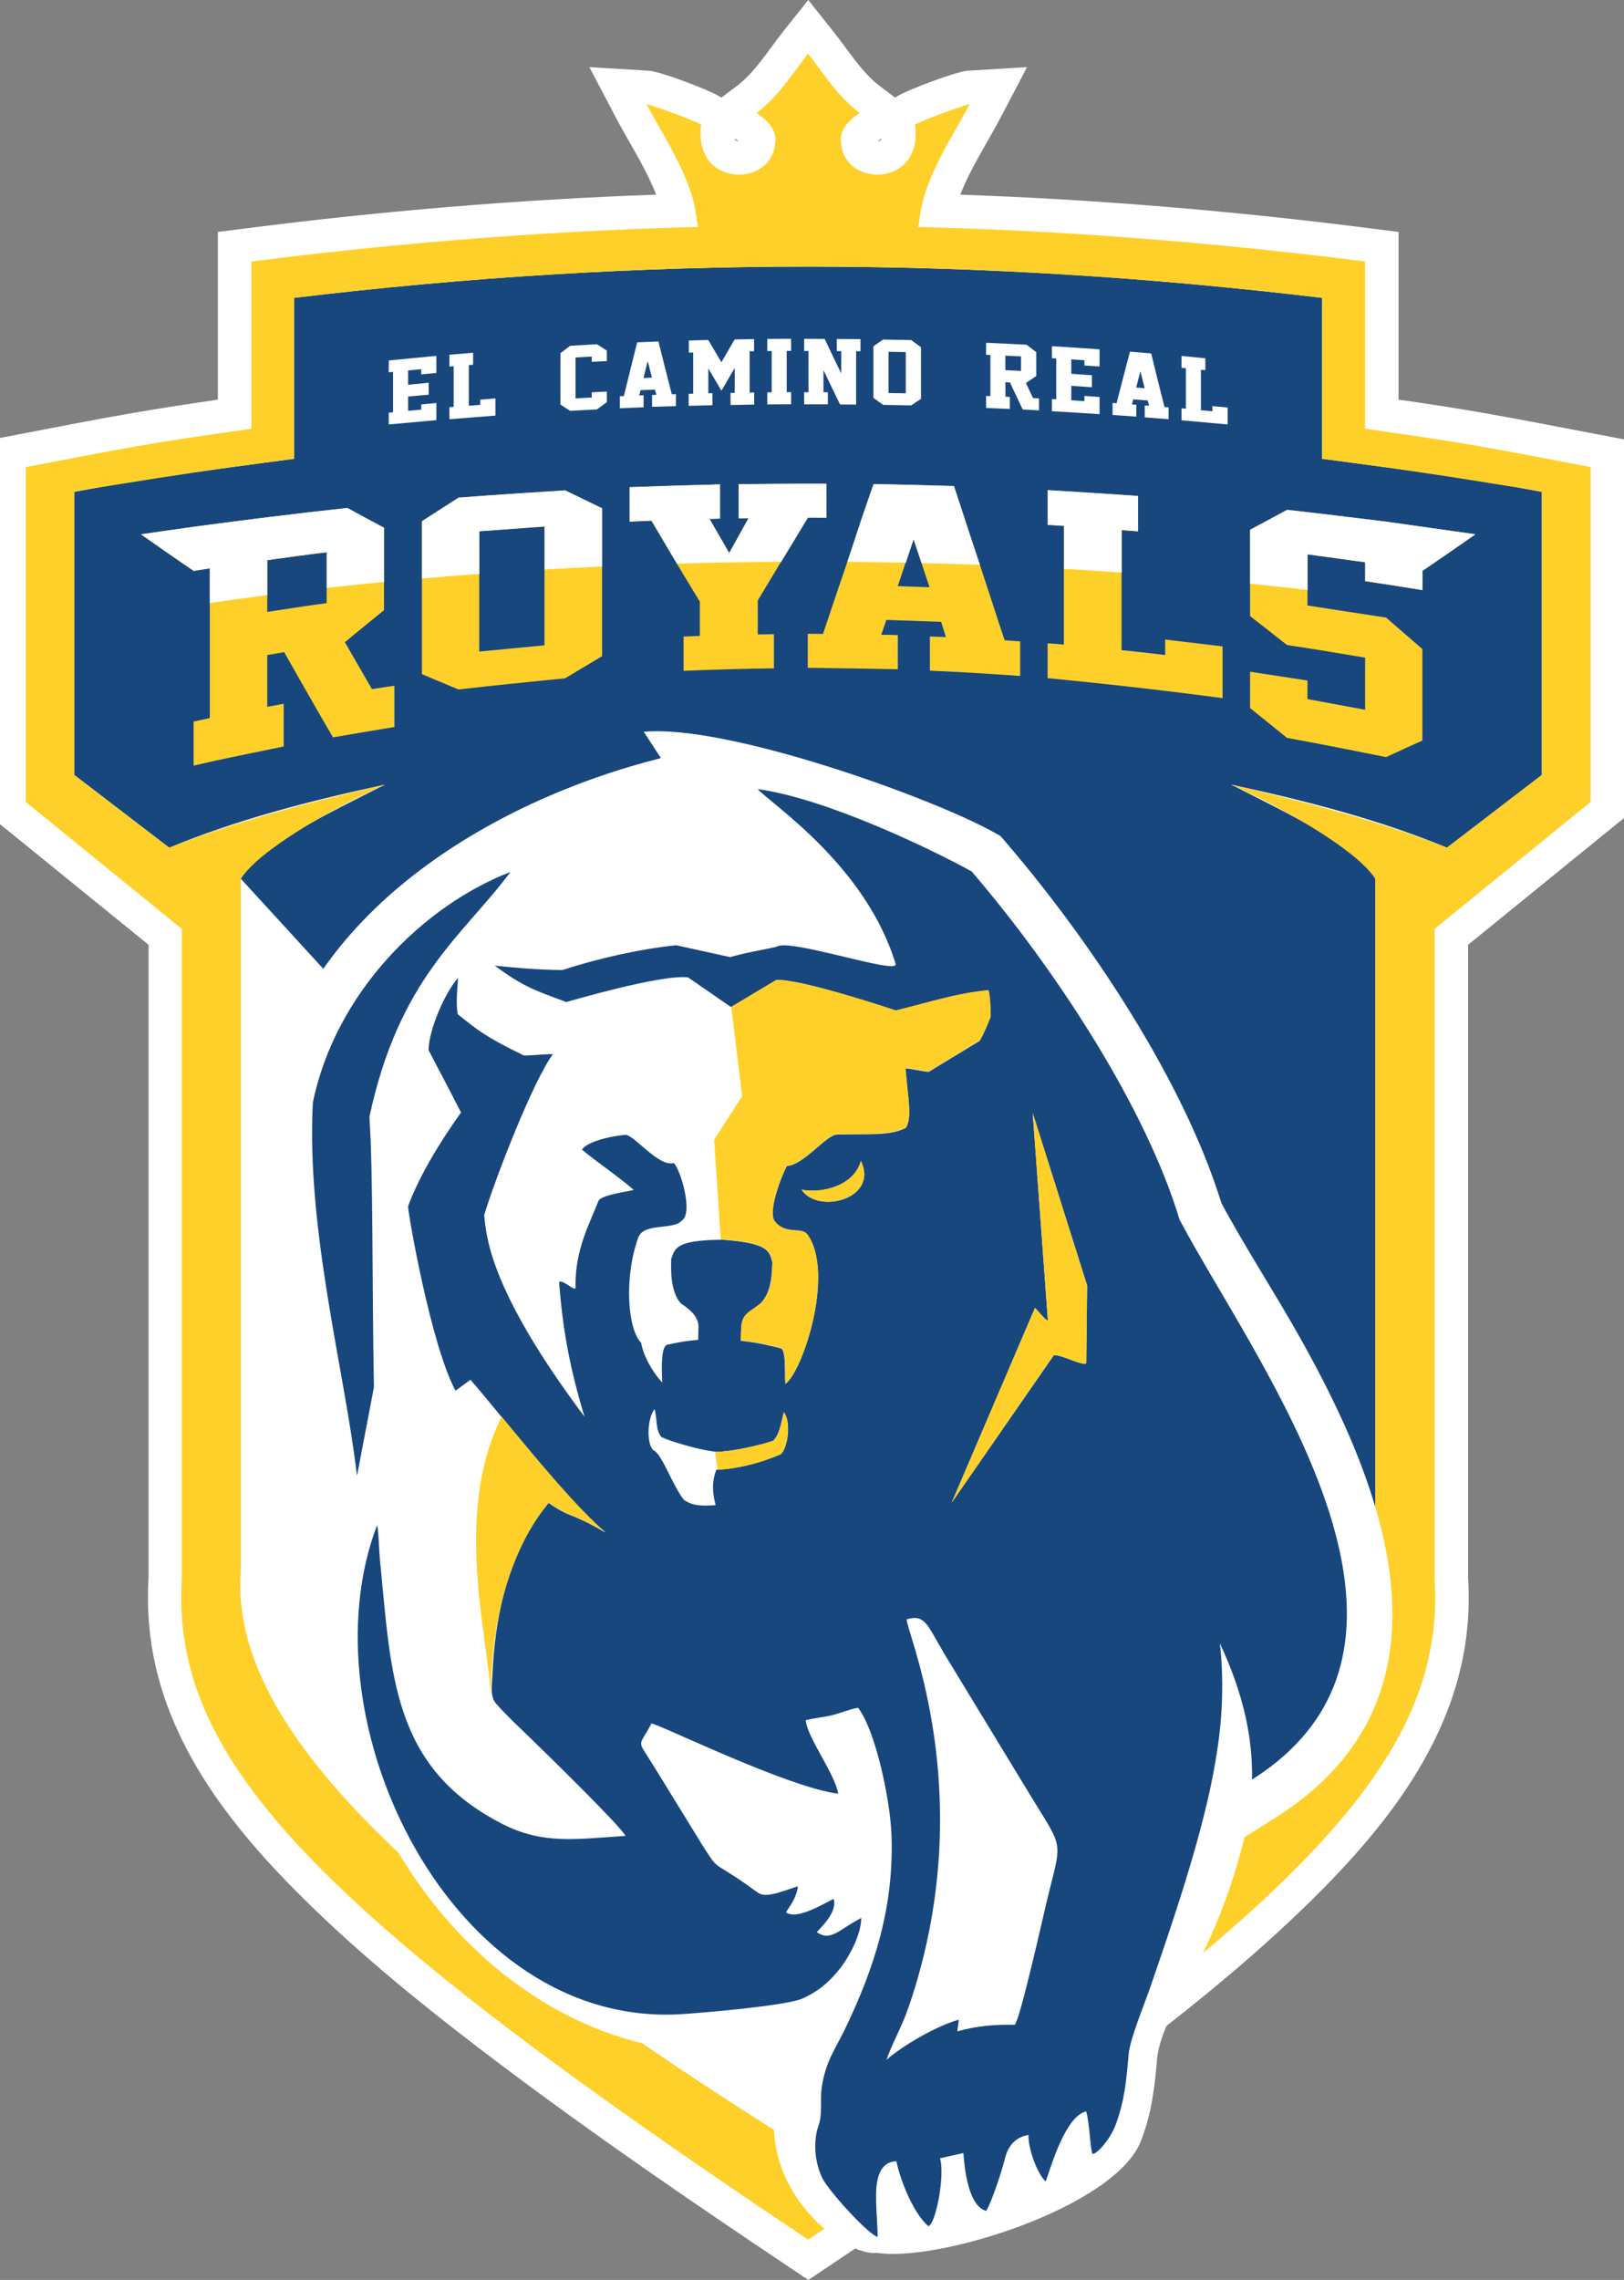 <?xml version="1.0" encoding="UTF-8"?><svg id="Layer_1" xmlns="http://www.w3.org/2000/svg" viewBox="0 0 214.81 301.5"><rect x="0" y="0" width="214.81" height="301.5" fill="#808080" stroke="none"/><defs><style>.cls-1,.cls-2{fill:#fff;}.cls-3,.cls-4{fill:#ffd02a;}.cls-5{fill:#18477e;}.cls-5,.cls-2,.cls-4{fill-rule:evenodd;}</style></defs><path class="cls-2" d="M116.09,18.67c.13,0,.25-.03,.33-.07,.1-.05,.17-.16,.21-.3l-.4,.28s-.08,.06-.13,.09h0Zm2.3-5.76l.31-.19c1.36-.84,7.76-3.27,9.31-3.37l7.84-.47-3.65,6.95c-1.5,2.86-3.84,6.44-5.18,9.91,18.09,.64,36.14,2.15,54.1,4.44l3.87,.49v22.18c3.72,.53,7.43,1.09,11.13,1.74,5.05,.88,10.08,1.87,15.11,2.83l3.6,.69v50.05l-20.64,16.78v83.58c.12,2.11,.11,4.22-.07,6.32-1.27,14.81-10.65,26.65-20.89,36.69-7.92,7.77-16.79,14.85-25.65,21.52-12.41,9.35-25.29,18.17-38.2,26.8l-2.46,1.65-2.46-1.65c-12.91-8.63-25.79-17.46-38.2-26.8-8.86-6.67-17.73-13.75-25.65-21.52-10.24-10.04-19.62-21.88-20.89-36.69-.13-1.51-.17-3.02-.14-4.54,.01-.6,.04-1.19,.07-1.78V124.94L-1.02,108.16V58.11l3.6-.69c5.03-.96,10.06-1.96,15.11-2.83,3.7-.64,7.41-1.2,11.13-1.74V30.67l3.87-.49c17.96-2.29,36.01-3.8,54.1-4.44-1.34-3.47-3.67-7.06-5.18-9.91l-3.65-6.95,7.84,.47c1.55,.09,7.95,2.53,9.31,3.37l.31,.19,2.02-1.52c2.4-1.8,4.16-4.7,6.01-7.04l3.46-4.35,3.46,4.35c1.86,2.33,3.61,5.23,6.01,7.04l2.02,1.52h0Zm-21.23,5.39c.04,.14,.11,.26,.21,.3,.08,.04,.2,.06,.33,.07-.05-.04-.09-.07-.13-.09l-.4-.28h0Z"/><path class="cls-2" d="M20.64,208.55V124.46L0,107.67V58.95l2.77-.53c5.03-.96,10.05-1.95,15.09-2.83,3.98-.69,7.98-1.29,11.97-1.86v-6.77l2.98-.38c24.59-3.13,49.3-4.79,74.08-4.79s49.5,1.66,74.08,4.79l2.98,.38v6.77c4,.57,7.99,1.17,11.97,1.86,5.04,.88,10.07,1.87,15.09,2.83l2.77,.53v48.72l-20.64,16.78v84.1c.12,2.07,.11,4.14-.07,6.2-1.24,14.54-10.54,26.2-20.59,36.05-7.89,7.74-16.73,14.79-25.55,21.43-12.4,9.33-25.26,18.15-38.16,26.77l-1.89,1.27-1.89-1.27c-12.9-8.62-25.76-17.44-38.16-26.77-8.82-6.64-17.66-13.7-25.55-21.43-10.05-9.85-19.35-21.51-20.59-36.05-.13-1.47-.17-2.95-.14-4.43,.01-.59,.04-1.18,.07-1.77h0Z"/><path class="cls-5" d="M38.89,39.39v21.28l-4.37,.58c-10.57,1.41-14.21,1.86-24.7,3.79v37.44l12.56,9.62c8.79-3.65,18.5-6.19,28.54-8.34-6.5,3.29-19.06,9.36-19.06,12.45l108.32,118.31c15.36-17.03,36.34-8.14,44.25-21.85,7-12.13,1.16-69.31-2.52-96.46,0-3.09-12.55-9.15-19.06-12.45,10.04,2.15,19.76,4.69,28.54,8.34l12.56-9.62v-37.44c-10.49-1.93-14.12-2.38-24.7-3.79l-4.37-.58v-21.28c-45.97-5.51-90.04-5.51-136,0h0Z"/><path class="cls-4" d="M38.89,39.39v21.28l-4.37,.58c-5.94,.79-11.87,1.67-17.78,2.63-4.61,.75-2.32,.31-6.92,1.16v37.44l12.56,9.62c8.91-3.51,17.94-5.86,28.54-8.34-7.4,3.34-16.71,8.75-19.06,12.45v91.51c-1.5,19.18,19.36,42.1,75.02,76.77,55.66-34.67,76.53-57.59,75.02-76.77V116.21c-2.35-3.7-11.66-9.11-19.06-12.45,10.6,2.49,19.64,4.83,28.54,8.34l12.56-9.62v-37.44c-4.6-.85-2.3-.41-6.92-1.16-5.91-.96-11.84-1.84-17.78-2.63l-4.37-.58v-21.28c-45.97-5.51-90.04-5.51-136,0h0ZM106.9,296.18c-63.78-42.64-83.4-62.52-82.92-85.78,.01-.58,.04-1.16,.07-1.74V122.84L3.41,106.05V61.77c13.97-2.66,15.94-3.12,29.84-5.07v-22.12c49.86-6.35,97.45-6.35,147.31,0v22.12c13.9,1.95,15.86,2.41,29.84,5.07v44.28l-20.64,16.78v85.82c1.5,24.03-17.49,43.82-82.85,87.52h0Z"/><path class="cls-2" d="M85.16,96.77c11.07-1.01,38.02,8.69,46.24,13.26l.93,.52,.69,.8c11.05,12.86,23.51,31.45,28.53,47.73,3.15,5.87,6.89,11.58,10.17,17.4,11,19.45,22.69,47.62-2.95,63.85l-4.15,2.63c-4.06,16.38-10.62,22.47-11.55,29.05-.34,3.97-.69,7.3-2.14,11.07-3.37,8.81-26.95,16.13-34.93,14.83-3.87,.6-15.62-7.68-13.35-20.14,0-.86,.03-1.71,.16-2.57,.25-1.76,.64-3.11,1.14-4.34-34.68,5.88-62.06-26.9-61.46-65.02l-1.17-10c-.62-5.26-1.61-10.53-2.53-15.75-1.07-6.03-2.09-12.08-2.75-18.17-.58-5.44-.87-10.95-.59-16.42l.02-.45,.09-.44c4.88-23.64,28.82-38.54,51.86-44.36l-2.27-3.48h0Z"/><path class="cls-5" d="M119.94,214.14c2.42-.72,2.71,.73,4.95,4.53l11.18,18.39c4.81,7.91,4.41,5.88,2.31,14.7-.45,1.9-3.47,15.36-4.16,16-2.61-.04-4.83,.1-7.56,.86-.12,.03,.25-1.56,.13-1.53-2.88,.81-7.36,3.39-9.53,5.3,.65-1.93,1.81-3.98,2.62-6.14,.8-2.15,1.46-4.36,2.06-6.68,6.46-25.1-2.16-44.08-2.01-45.43h0Zm36.12-52.78c10.07,18.99,38.27,55.79,9.55,73.97,.08-5.24-.96-10.95-4.25-18.01,.52,4.78,.37,9.6-.4,14.43-.27,1.78-.62,3.57-1.01,5.36-1.81,8.2-5.12,17.94-7.91,25.99-.72,2.09-2.58,6.55-2.75,8.54-.31,3.55-.54,6.24-1.77,9.47-.61,1.58-2.22,3.64-3.01,3.74-.34-.83-.36-3.99-.84-5.64-2.76,.63-4.64,7.31-5.36,9.28-1.27-1.26-2.35-4.62-2.27-6.17-1.89,.33-2.75,1.64-3.12,3.14-.31,1.33-1.75,5.77-2.47,6.91-2.35-.61-2.87-5.53-3.02-7.65l-3.09,.69c.67,2.21-.54,8.66-1.54,8.98-2.23-1.93-3.86-6.68-4.23-8.58-1.64,.03-2.31,1.3-2.56,2.8-.33,1.92,.07,5.09,.08,7.2-1.07-.17-6.49-6.03-7.34-7.82-1.11-2.33-1.14-5.09-.47-6.93,.53-1.47,.17-3.34,.41-5,.5-3.46,1.85-5.18,3.07-7.72,3.92-8.14,6.55-16.28,6.15-25.89-.19-4.45-2.07-13.56-4.41-16.61-.93,.12-2.29,.69-3.35,.96-1.13,.28-2.39,.39-3.57,.67,.16,2.27,3.85,7.05,4.29,9.73-6.73-.85-23.3-9.03-24.7-9.29-1.17,2.3-1.78,2.31-1.04,3.51,.66,1.07,1.35,2.13,2.02,3.23l5.92,9.62c2.04,3.17,1.12,1.76,5.53,4.84,.99,.69,1.49,1.08,1.83,1.28,1.13,.66,3.78-.59,5.12-.94-.24,1.63-1.06,2.57-1.59,3.43,1.38,1.06,4.87-1.06,6.29-1.77,.65,1.82-2.09,4.15-2.21,4.41,1.12,.68,1.73,.72,3.74-.62,.69-.46,1.43-.88,2.14-1.28-.02,2.25-1.6,5.11-2.67,6.51-1.34,1.75-2.82,3.12-5.06,4.14-2.08,.95-12.77,1.86-15.84,2.07-30.56,2.09-50.35-38.79-40.47-64.66,.21,.8,.25,3.32,.36,4.41,1.52,15.34,1.57,27.61,16.19,35.1,5.44,2.79,9.94,1.99,16.3,1.59-.43-1.09-10.68-11.11-12.83-13.18-1.47-1.43-2.9-2.73-4.31-4.35-.81-.92-.51-2.51-.44-4.05,.06-1.36,.17-2.78,.33-4.12,.3-2.51,.79-5.1,1.43-7.38,.83-2.96,1.77-5.16,2.96-7.29l.14,.02c1.38-2.41,2.5-3.58,2.55-3.69,3,2.1,2.73,1.12,7.53,3.93-5.17-4.36-13.83-15.59-17.86-20.21l-1.98,1.45c-3.33-6.2-6.38-24.06-6.27-24.41,1.55-4.16,4.27-8.55,7-12.39-.02-.05-2.58-5-4.29-8.23,0-2.62,2.16-7.65,3.9-9.55-.16,2-.27,3.57-.04,4.79,2.47,1.98,3.57,2.95,8.69,5.43,.19,.14,4-.28,3.87-.11-2.55,3.43-7.59,16.31-9.07,21.26,.31,2.34,.27,9.31,13.27,26.64-1.92-6.36-2.88-11.43-3.36-17.85,.77-.19,2.22,1.51,2.19,.71-.17-4.91,2.06-8.83,3.01-11.37,.31-.84,4.17-1.28,4.67-1.48-1.66-1.49-5.26-3.97-6.82-5.31,.12-.48,1.89-1.56,5.7-1.97,1.13-.06,4.42,4.31,6.42,3.73,.91,.85,2.63,6.74,1.03,7.63-1.09,1.28-5.13,.19-5.76,2.32-1.84,5.17-1.4,11.99,.42,13.83,.26,1.61,1.39,3.74,2.79,5.25-.14-2.47-.09-4.86,.69-5.01,.91-.18,2.09-.49,4.06-.63l.04-1.79c-.02-1.16-.91-2.12-2.32-3.02-1.48-1.63-1.31-4.76-1.29-5.88,.49-1.4,.55-2.51,6.78-2.56,6.21,.45,6.2,1.56,6.6,2.99-.06,1.12,0,3.92-1.58,5.45-1.4,1.17-2.4,1.25-2.54,3.12l-.04,1.8c2.5,.27,4.29,.76,5.26,1,.77,.19,.5,3.66,.62,4.71,2.33-1.69,6.52-14.63,2.93-19.7-.78-1.11-2.85,.09-4.33-1.75-1.11-1.48,1.46-7.36,1.63-7.37,2.22-.15,5.19-4.13,6.61-4.16,4.37-.11,7.05,.19,9.11-.89,.78-1.36,.31-3.54-.07-7.8-.02-.22,2.92,.51,3.11,.38l6.72-4.08c.54-.98,1.03-2.06,1.44-3.21,0-1.34-.09-2.67-.29-3.46-4.3,.4-7.77,1.59-12.27,2.68-.14-.05-12.52-4.21-15.81-4.03l-5.96,3.56-5.69-3.93c-3.56-.44-15.95,3.23-16.1,3.26-4.33-1.61-5.6-1.99-9.48-4.81,2.37,.23,5.1,.53,8.94,.58,4.82-1.56,10.29-2.79,15.08-3.28l7.14,1.57c2.18-.64,4.16-.91,6.12-1.37,1.61-1.2,16.21,3.79,15.75,2.27-3.9-12.97-16.45-21.15-18.24-23.12,9.2,1.26,23.37,8.15,28.3,10.89,11.15,12.98,23.11,31.33,27.53,46.15h0Zm-108.84,33.8c-1.65-14.07-6.71-32.38-5.84-49.35,3.03-14.7,14.78-26.13,26.14-30.5-6.28,8.44-14.72,13.95-18.66,32.41,.51,7.23,.34,21.79,.6,35.73l-2.24,11.71h0Zm89.68-22.21c.52,.55,1.74,2.05,1.7,1.57l-2-27.33,7.19,22.8-.11,10.24c-.19,.61-3.99-1.45-4.35-.93l-13.44,19.4,11.01-25.74h0Zm-50.31,13.4c.36,1.36,.1,2.83,.93,3.71,.16,.07,1.01,.41,1.32,.51,2,.64,4.03,1.21,5.99,1.43,1.98-.09,4.04-.54,6.07-1.05,.33-.08,1.19-.36,1.35-.42,.9-.83,1.05-2.36,1.43-3.77,1.02,1.35,.49,4.83-.43,5.55-2.67,1.16-5.75,1.95-8.49,2.05-.65,1.61-.51,3.15-.1,4.68-2.18,.15-3.05,.04-4.18-.68-1.48-1.79-2.92-6.15-4.07-6.59-.88-.79-.85-4.13,.18-5.44h0Zm27.28-32.82c-.89,3.28-5.08,4.33-7.84,3.81,2.22,3.29,10.24,1.19,7.84-3.81h0Z"/><path class="cls-4" d="M66.36,187.34c4.34,5.27,9.99,12.13,13.77,15.31-4.81-2.81-4.54-1.83-7.53-3.93-.14,.3-7.55,7.74-7.69,25.62-.28-7.83-5.03-24.03,1.45-37.01h0Zm30.36-54.2l5.96-3.56c3.29-.18,15.67,3.99,15.81,4.03,4.5-1.09,7.97-2.28,12.27-2.68,.2,.78,.28,2.12,.29,3.45-.41,1.16-.9,2.24-1.44,3.21l-6.72,4.08c-.19,.13-3.13-.6-3.11-.38,.38,4.26,.86,6.45,.07,7.8-2.06,1.08-4.74,.78-9.11,.89-1.42,.04-4.39,4.01-6.61,4.16-.17,.01-2.75,5.89-1.63,7.37,1.48,1.83,3.54,.64,4.33,1.75,3.6,5.08-.6,18.02-2.93,19.71-.12-1.05,.15-4.52-.62-4.71-.98-.24-2.79-.74-5.32-1l.1-1.79c.14-1.87,1.14-1.95,2.54-3.12,1.58-1.54,1.52-4.34,1.58-5.45-.4-1.43-.39-2.54-6.6-2.99h-.24l-.88-13.18,3.71-5.78-1.45-11.81h0Zm40.18,39.8c.52,.55,1.74,2.05,1.7,1.57l-2-27.33,7.19,22.8-.11,10.24c-.19,.61-3.99-1.45-4.35-.93l-13.44,19.4,11.01-25.74h0Zm-42.29,19.02l.23,.03c1.98-.09,4.04-.54,6.07-1.04,.33-.08,1.19-.36,1.35-.42,.9-.83,1.05-2.36,1.43-3.77,1.02,1.35,.49,4.83-.43,5.55-2.63,1.15-5.66,1.92-8.37,2.05-.11-.77-.21-1.57-.28-2.4h0Zm19.26-38.45c-.89,3.28-5.08,4.33-7.84,3.81,2.22,3.29,10.24,1.19,7.84-3.81h0Z"/><path class="cls-4" d="M92.69,30.45c-.32-.2-.35-.44-.49-1.04-.44-5.59-4.15-10.84-6.68-15.64,.4,.02,6.32,2.14,7.23,2.71-1.15,8.54,9.89,8.43,9.81,1.91-.01-1.15-.79-2.29-2.49-3.46,2.96-2.22,4.59-5.02,6.82-7.82,2.22,2.8,3.86,5.59,6.82,7.82-1.7,1.17-2.48,2.31-2.49,3.46-.08,6.52,10.97,6.63,9.81-1.91,.91-.57,6.84-2.69,7.23-2.71-2.53,4.8-6.23,10.05-6.68,15.64-.13,.6-.17,.84-.49,1.04-1.52,.91-26.9,.91-28.42,0h0Z"/><path class="cls-3" d="M79.64,86.77c-1.62,.98-3.27,1.95-4.89,2.93-4.71,.46-9.41,.94-14.1,1.48-1.61-.68-3.23-1.35-4.84-2.03v-20.23c1.61-1.03,3.23-2.07,4.84-3.11,4.69-.36,9.39-.67,14.1-.96,1.62,.8,3.27,1.58,4.89,2.37v19.55h0Zm108.5-11.27c2.33-1.58,4.66-3.19,7.01-4.84-3.94-.56-7.89-1.12-11.81-1.67-4.38-.54-8.72-1.07-13.1-1.56-1.62,.89-3.26,1.76-4.89,2.63v11.41c1.62,1.27,3.27,2.55,4.89,3.83,3.46,.51,6.88,1.09,10.33,1.67v6.89c-2.54-.47-5.08-.95-7.63-1.41v-2.46c-2.54-.38-5.07-.77-7.59-1.16v4.81c1.62,1.31,3.27,2.62,4.89,3.94,4.38,.79,8.72,1.66,13.1,2.54,1.59-.74,3.19-1.46,4.8-2.19v-12.1c-1.61-1.4-3.21-2.79-4.8-4.16-3.5-.54-6.94-1.07-10.4-1.6v-6.76c2.54,.35,5.08,.69,7.63,1.05v2.5c2.54,.37,5.05,.76,7.57,1.18v-2.55h0Zm-162.53,0c-2.33-1.59-4.66-3.2-6.97-4.84,2.31-.33,4.64-.66,6.97-.99,6.76-.91,13.54-1.75,20.33-2.49,1.61,.88,3.23,1.76,4.85,2.62v10.9c-1.75,1.41-3.48,2.81-5.17,4.23,1.2,2.08,2.38,4.15,3.58,6.2,.99-.15,1.98-.31,2.97-.45v5.46c-2.74,.45-5.44,.91-8.12,1.37-1.09-1.86-2.19-3.74-3.25-5.63-1.06-1.87-2.15-3.74-3.21-5.64-.76,.13-1.5,.26-2.24,.38v6.85c.72-.13,1.45-.27,2.17-.4v5.65c-3.99,.81-7.96,1.61-11.91,2.52v-5.82c.69-.15,1.41-.3,2.14-.46v-19.79c-.72,.11-1.45,.23-2.14,.34h0Zm9.74,5.42c2.63-.41,5.24-.81,7.86-1.16v-6.72c-2.61,.31-5.23,.67-7.86,1.04v6.85h0Zm103.22,8.74v-4.59c.71,.05,1.43,.1,2.15,.17v-15.69c-.72-.05-1.45-.09-2.15-.13v-4.59c3.97,.23,7.96,.5,11.95,.77v4.67c-.72-.05-1.45-.11-2.17-.16v15.87c1.91,.18,3.83,.4,5.77,.64v-2.05c2.51,.3,5.05,.6,7.59,.91v6.84c-7.71-1.02-15.43-1.9-23.14-2.64h0Zm-15.57-.97v-4.52c.71,.03,1.41,.05,2.12,.08-.21-.67-.44-1.35-.63-2.01-2.44-.1-4.85-.19-7.25-.26-.23,.65-.44,1.31-.67,1.96,.74,0,1.46,.02,2.19,.05v4.51c-3.97-.08-7.94-.14-11.91-.19v-4.5c.65,0,1.34,.01,2.01,.02,.55-1.65,1.11-3.3,1.66-4.94,.55-1.65,1.12-3.29,1.68-4.94,.56-1.65,1.09-3.3,1.64-4.96,.55-1.65,1.13-3.3,1.71-4.96,3.53,.05,7.1,.15,10.63,.25,.55,1.69,1.11,3.38,1.66,5.07,.55,1.69,1.12,3.38,1.68,5.07,.56,1.71,1.13,3.42,1.68,5.12,.55,1.71,1.11,3.42,1.69,5.13,.65,.05,1.34,.1,2.05,.15v4.57c-3.99-.29-7.96-.53-11.91-.7h0Zm-4.25-11.18c1.41,.05,2.81,.1,4.2,.15-.71-2.12-1.39-4.23-2.12-6.35-.71,2.07-1.38,4.13-2.08,6.2h0Zm-18.52,1.91v4.48c.71,0,1.41-.02,2.14-.03v4.51c-4.01,.05-7.98,.16-11.95,.33v-4.53c.71-.03,1.43-.05,2.15-.09v-4.53c-1.08-1.77-2.17-3.56-3.23-5.34-1.06-1.78-2.12-3.57-3.18-5.37-.99,.03-1.94,.08-2.89,.12v-4.55c3.97-.15,7.94-.26,11.95-.37v4.52c-.48,.02-.94,.03-1.39,.04,.87,1.5,1.75,3,2.61,4.52,.87-1.54,1.69-3.07,2.56-4.61-.44,0-.88,0-1.31,.01v-4.51c3.87-.03,7.73-.07,11.61-.06v4.5c-.81,0-1.64-.02-2.45-.02-1.11,1.83-2.21,3.65-3.32,5.48-1.1,1.82-2.19,3.66-3.3,5.49h0Zm-28.21,5.92v-15.73c-2.9,.21-5.77,.42-8.63,.63v15.92c2.86-.28,5.74-.55,8.63-.82h0Z"/><path class="cls-1" d="M51.42,56.13v-1.56c.19-.02,.38-.03,.57-.05v-5.34c-.19,.02-.38,.03-.57,.05v-1.56c2.1-.2,4.19-.41,6.3-.61v2.26c-.67,.06-1.33,.13-2,.19v-.69c-.59,.06-1.16,.11-1.74,.17v1.89c.91-.09,1.82-.17,2.73-.26v1.57c-.91,.09-1.82,.17-2.73,.25v1.89c.58-.05,1.15-.1,1.74-.16v-.69c.67-.06,1.33-.12,2-.18v2.26c-2.11,.19-4.21,.38-6.3,.57h0Zm8.02-.71v-1.57c.19-.02,.38-.03,.57-.05v-5.37l-.57,.05v-1.57c1.04-.09,2.09-.18,3.14-.26v1.58c-.19,.01-.38,.03-.57,.05v5.38c.5-.04,1.01-.08,1.52-.12v-.69c.67-.05,1.33-.11,2-.16v2.27c-2.03,.16-4.06,.32-6.09,.48h0Zm20.83-2.24c-.44,.32-.88,.64-1.31,.96-1.19,.06-2.37,.13-3.55,.19-.43-.27-.85-.55-1.28-.83v-6.79c.42-.33,.84-.65,1.28-.98,1.18-.07,2.36-.14,3.55-.21,.43,.28,.87,.57,1.31,.85v1.38c-.67,.03-1.33,.06-2,.1v-.7c-.72,.04-1.43,.08-2.14,.12v5.42c.71-.04,1.42-.08,2.14-.12v-.69c.67-.04,1.33-.07,2-.1v1.39h0Zm5.98,.64v-1.59c.19,0,.38-.01,.57-.02-.07-.23-.12-.46-.18-.69-.64,.02-1.28,.05-1.91,.08-.07,.23-.12,.47-.18,.7,.19,0,.38-.02,.58-.03v1.59c-1.05,.04-2.1,.09-3.14,.13v-1.59c.18,0,.36-.02,.53-.02,.29-1.18,.58-2.37,.87-3.55,.29-1.19,.59-2.37,.89-3.56,.93-.04,1.86-.08,2.81-.11,.29,1.16,.59,2.33,.88,3.49,.29,1.16,.59,2.33,.89,3.49,.18,0,.36,0,.54-.02v1.59c-1.05,.03-2.1,.06-3.14,.09h0Zm-1.12-3.83c.37-.01,.73-.03,1.11-.05-.1-.37-.2-.73-.29-1.1-.09-.36-.18-.73-.27-1.09-.1,.37-.2,.75-.29,1.12-.09,.37-.18,.75-.27,1.12h0Zm11.5,3.56v-1.59c.18,0,.37,0,.55-.01v-3.28c-.3,.5-.59,1-.88,1.5-.29,.5-.58,1-.87,1.5-.29-.49-.58-.98-.87-1.47-.29-.49-.58-.98-.87-1.47v3.27c.18,0,.36,0,.54,0v1.59c-1.05,.02-2.1,.05-3.14,.08v-1.59c.2,0,.4-.01,.6-.02v-5.45c-.2,0-.39,.01-.58,.02v-1.6c.85-.03,1.71-.05,2.57-.07,.29,.49,.58,.98,.87,1.47,.29,.49,.58,.98,.87,1.47,.29-.5,.58-1,.87-1.5,.29-.5,.58-1,.88-1.51,.85-.02,1.71-.03,2.57-.05v1.6c-.2,0-.39,0-.58,.01v5.46c.2,0,.4,0,.6-.01v1.6c-1.05,.02-2.11,.04-3.15,.06h0Zm4.86-.07v-1.6c.19,0,.38,0,.58,0v-5.46c-.2,0-.39,0-.58,0v-1.6c1.04,0,2.1-.01,3.15-.02v1.6c-.2,0-.39,0-.58,0v5.46c.19,0,.38,0,.58,0v1.6c-1.05,0-2.11,.01-3.15,.02h0Zm9.62,0c-.37-.76-.74-1.51-1.1-2.27-.36-.75-.73-1.51-1.09-2.27v2.93c.19,0,.38,0,.58,0v1.6c-1.05,0-2.1-.01-3.14,0v-1.6c.19,0,.38,0,.58,0v-5.46c-.2,0-.39,0-.58,0v-1.6c.9,0,1.81,0,2.72,.01,.35,.76,.73,1.52,1.09,2.28,.35,.76,.73,1.52,1.1,2.27v-2.94c-.2,0-.39,0-.58,0v-1.6c1.04,0,2.09,.01,3.13,.02v1.6c-.2,0-.39,0-.58,0v7.05c-.71,0-1.42,0-2.13-.01h0Zm10.71-.73c-.43,.29-.87,.57-1.29,.86-1.24-.02-2.49-.05-3.72-.07-.43-.31-.85-.62-1.28-.92v-6.83c.42-.29,.84-.59,1.28-.89,1.23,.02,2.47,.05,3.72,.07,.42,.31,.85,.63,1.29,.95v6.83h0Zm-2.01-.74v-5.45c-.77-.01-1.52-.03-2.28-.04v5.45c.75,.01,1.51,.03,2.28,.04h0Zm17.61,2.26c-.72-.04-1.43-.08-2.14-.12-.29-.6-.58-1.2-.85-1.79-.28-.6-.57-1.19-.84-1.79-.2,0-.4-.02-.6-.03v1.92c.19,0,.38,.02,.58,.03v1.59c-1.05-.05-2.1-.09-3.14-.13v-1.59c.19,0,.38,.02,.57,.02v-5.43c-.19,0-.38-.02-.57-.03v-1.59c1.79,.08,3.57,.16,5.36,.26,.42,.33,.84,.65,1.28,.98v3.15c-.46,.31-.91,.62-1.37,.93,.31,.66,.62,1.32,.94,1.99,.26,.01,.52,.03,.79,.04v1.58h0Zm-4.44-5.32c.69,.03,1.38,.06,2.07,.1v-1.92c-.7-.04-1.39-.07-2.07-.1v1.92h0Zm6.16,5.41v-1.58c.19,.01,.38,.02,.57,.03v-5.41c-.19-.01-.38-.02-.57-.03v-1.59c2.1,.12,4.19,.27,6.3,.42v2.27c-.67-.05-1.33-.09-2-.14v-.69c-.59-.04-1.16-.08-1.74-.12v1.91c.91,.06,1.82,.13,2.73,.19v1.59c-.91-.06-1.82-.12-2.73-.19v1.91c.58,.04,1.15,.08,1.74,.12v-.69c.67,.05,1.33,.09,2,.14v2.27c-2.11-.14-4.21-.28-6.3-.39h0Zm12.28,.82v-1.57l.57,.05c-.07-.24-.12-.47-.18-.7-.64-.05-1.28-.1-1.91-.15-.07,.22-.12,.45-.18,.67,.19,.02,.38,.03,.58,.05v1.57c-1.05-.08-2.1-.16-3.14-.23v-1.58c.18,.01,.36,.02,.53,.04,.29-1.14,.59-2.28,.88-3.42,.29-1.14,.59-2.27,.89-3.41,.93,.08,1.86,.16,2.81,.24,.29,1.18,.58,2.36,.87,3.55,.29,1.18,.59,2.36,.89,3.54,.18,.01,.36,.03,.54,.04v1.57c-1.05-.08-2.1-.16-3.14-.25h0Zm-1.12-3.93c.37,.03,.73,.06,1.11,.09-.1-.37-.2-.75-.29-1.12-.09-.37-.18-.74-.27-1.12-.1,.36-.2,.71-.29,1.07-.09,.36-.18,.71-.27,1.07h0Zm5.98,4.32v-1.57c.19,.02,.38,.04,.58,.05v-5.36c-.2-.02-.39-.04-.58-.05v-1.57c1.04,.1,2.1,.2,3.15,.31v1.57c-.2-.02-.39-.04-.58-.05v5.35c.5,.05,1.01,.09,1.52,.14v-.69c.67,.06,1.33,.12,2.01,.19v2.24c-2.04-.19-4.07-.37-6.1-.55h0Z"/><path class="cls-1" d="M55.82,76.49v-7.57c1.61-1.03,3.23-2.07,4.84-3.11,4.69-.36,9.39-.67,14.1-.96,1.62,.8,3.27,1.58,4.89,2.37v7.69c-2.55,.12-5.09,.25-7.61,.4v-5.68c-2.9,.21-5.77,.42-8.63,.63v5.63c-2.55,.19-5.08,.39-7.59,.61h0Zm132.33-1c2.33-1.58,4.66-3.19,7.01-4.84-3.94-.56-7.89-1.12-11.81-1.67-4.38-.54-8.72-1.07-13.1-1.56-1.62,.89-3.26,1.76-4.89,2.63v7.13c2.56,.26,5.08,.54,7.59,.84v-4.72c2.54,.35,5.08,.69,7.63,1.05v2.5c2.54,.37,5.05,.76,7.57,1.18v-2.55h0Zm-162.53,0c-2.33-1.59-4.66-3.2-6.97-4.84,2.31-.33,4.64-.66,6.97-.99,6.76-.91,13.54-1.75,20.33-2.49,1.61,.88,3.23,1.76,4.85,2.62v7.16c-2.55,.25-5.08,.52-7.59,.8v-4.72c-2.61,.31-5.23,.67-7.86,1.04v4.63c-2.57,.33-5.1,.68-7.61,1.05v-4.6c-.72,.11-1.45,.23-2.14,.34h0Zm115.12-.26v-5.7c-.72-.05-1.45-.09-2.15-.13v-4.59c3.97,.23,7.96,.5,11.95,.77v4.67c-.72-.05-1.45-.11-2.17-.16v5.62c-2.52-.18-5.07-.34-7.62-.48h0Zm-28.66-.93l.12-.36c.56-1.65,1.09-3.3,1.64-4.96,.55-1.65,1.13-3.3,1.71-4.96,3.53,.05,7.1,.15,10.63,.25,.55,1.69,1.11,3.38,1.66,5.07,.55,1.69,1.12,3.38,1.68,5.07l.09,.29c-2.55-.1-5.12-.18-7.7-.24-.35-1.05-.7-2.1-1.06-3.15-.35,1.04-.7,2.07-1.04,3.11-2.56-.06-5.14-.09-7.73-.12h0Zm-22.54,.23l-.18-.3c-1.06-1.78-2.12-3.57-3.18-5.37-.99,.03-1.94,.08-2.89,.12v-4.55c3.97-.15,7.94-.26,11.95-.37v4.52c-.48,.02-.94,.03-1.39,.04,.87,1.5,1.75,3,2.61,4.52,.87-1.54,1.69-3.07,2.56-4.61-.44,0-.88,0-1.31,.01v-4.51c3.87-.03,7.73-.07,11.61-.06v4.5c-.81,0-1.64-.02-2.45-.02-1.11,1.83-2.21,3.65-3.32,5.48l-.22,.36c-4.64,.03-9.24,.11-13.79,.24h0Z"/></svg>